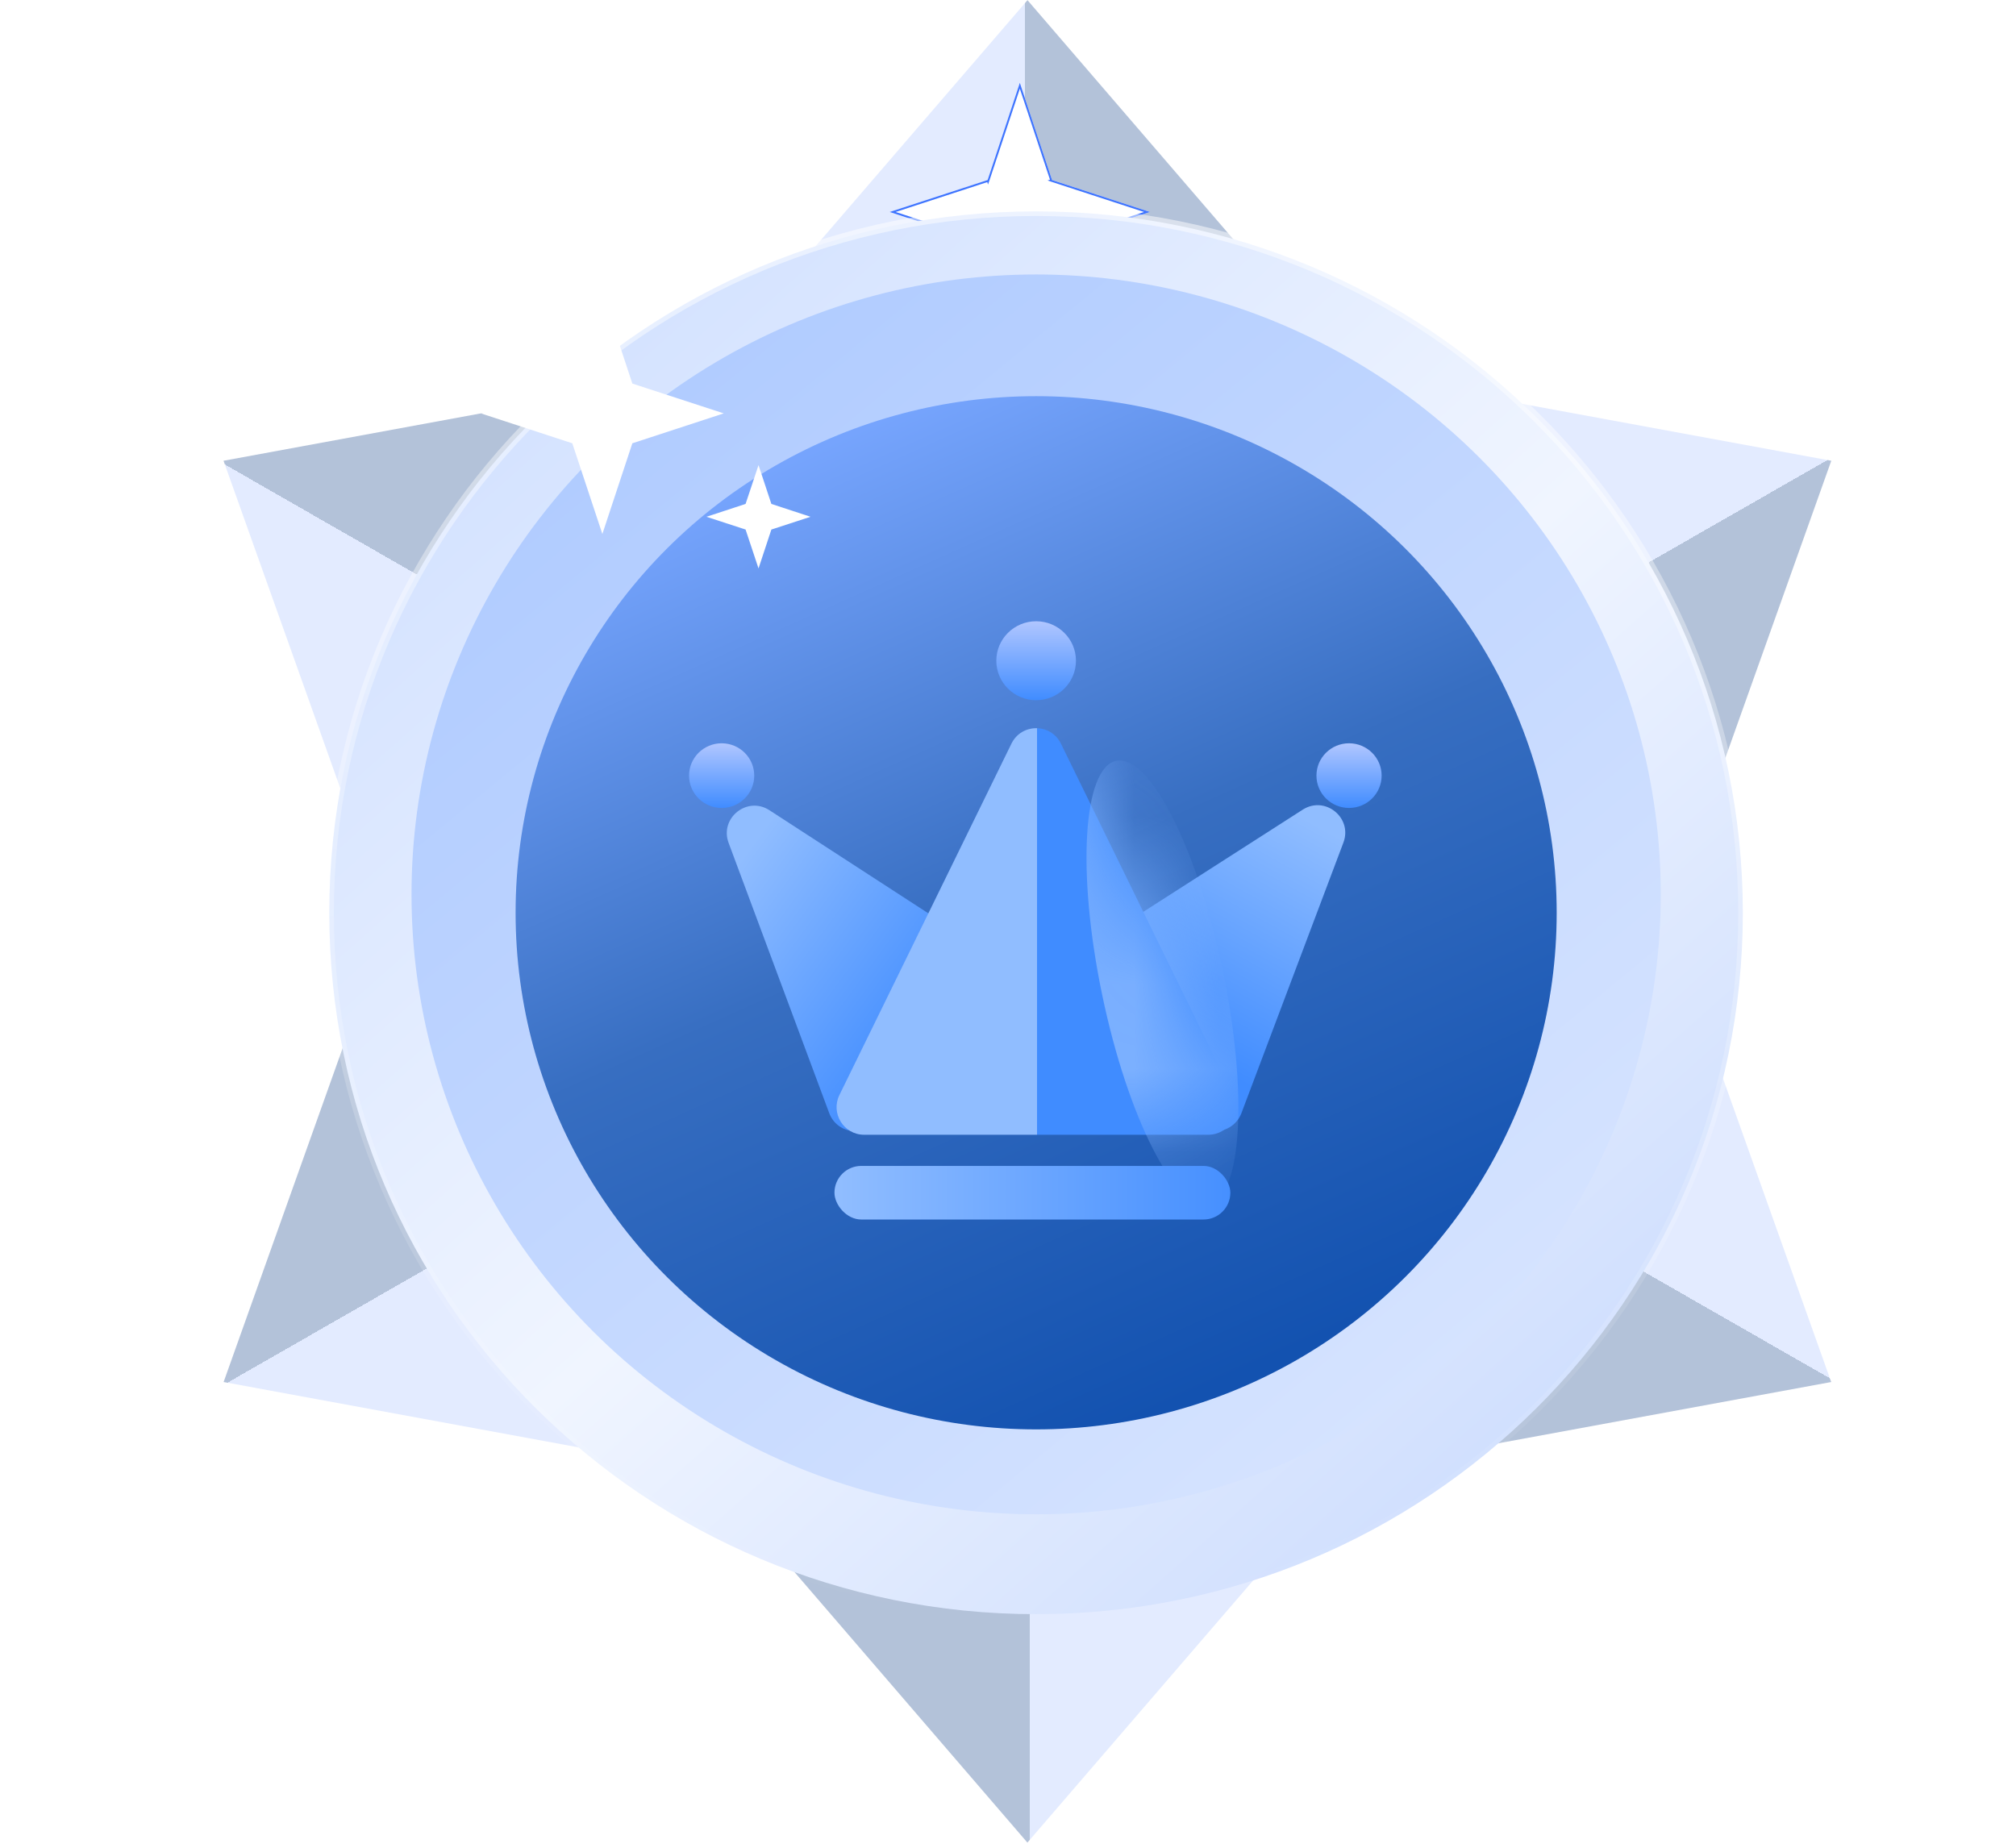<svg width="24" height="22" viewBox="0 0 24 22" fill="none" xmlns="http://www.w3.org/2000/svg">
<path d="M12.232 0.002L15.541 3.846H8.922L12.232 0.002Z" fill="url(#paint0_linear_1242_60420)"/>
<path d="M12.231 21.939L8.922 18.095L15.541 18.095L12.231 21.939Z" fill="url(#paint1_linear_1242_60420)"/>
<g filter="url(#filter0_f_1242_60420)">
<path d="M12.141 0.986L12.524 2.143L13.69 2.524L12.524 2.904L12.141 4.061L11.758 2.904L10.592 2.524L11.758 2.143L12.141 0.986Z" fill="white"/>
<path d="M12.141 1.021L12.514 2.147L12.507 2.149L12.521 2.154L13.655 2.524L12.521 2.894L12.519 2.887L12.514 2.901L12.141 4.027L11.768 2.901L11.775 2.899L11.761 2.894L10.627 2.524L11.761 2.154L11.763 2.161L11.768 2.147L12.141 1.021Z" stroke="#3E74FF" stroke-width="0.022"/>
</g>
<path d="M21.8 16.455L16.791 17.377L20.101 11.688L21.8 16.455Z" fill="url(#paint2_linear_1242_60420)"/>
<path d="M2.661 5.486L7.669 4.564L4.36 10.253L2.661 5.486Z" fill="url(#paint3_linear_1242_60420)"/>
<path d="M21.801 5.486L20.102 10.253L16.793 4.564L21.801 5.486Z" fill="url(#paint4_linear_1242_60420)"/>
<path d="M2.662 16.455L4.361 11.688L7.67 17.377L2.662 16.455Z" fill="url(#paint5_linear_1242_60420)"/>
<path d="M20.748 10.868C20.748 15.48 16.982 19.219 12.334 19.219C7.687 19.219 3.92 15.48 3.92 10.868C3.92 6.256 7.687 2.517 12.334 2.517C16.982 2.517 20.748 6.256 20.748 10.868Z" fill="url(#paint6_linear_1242_60420)" stroke="url(#paint7_linear_1242_60420)" stroke-width="0.109"/>
<g filter="url(#filter1_i_1242_60420)">
<ellipse cx="12.335" cy="10.868" rx="7.436" ry="7.381" fill="url(#paint8_linear_1242_60420)"/>
</g>
<g filter="url(#filter2_ii_1242_60420)">
<ellipse cx="12.335" cy="10.868" rx="6.197" ry="6.151" fill="url(#paint9_linear_1242_60420)"/>
</g>
<g filter="url(#filter3_d_1242_60420)">
<path d="M8.674 9.817C8.564 9.521 8.895 9.256 9.16 9.428L14.119 12.646C14.393 12.824 14.267 13.249 13.94 13.249H10.179C10.042 13.249 9.92 13.164 9.872 13.035L8.674 9.817Z" fill="url(#paint10_linear_1242_60420)"/>
<path d="M15.993 9.813C16.104 9.518 15.775 9.251 15.509 9.421L10.479 12.645C10.203 12.822 10.328 13.249 10.656 13.249H14.471C14.607 13.249 14.729 13.164 14.778 13.037L15.993 9.813Z" fill="url(#paint11_linear_1242_60420)"/>
<path d="M12.041 8.635C12.161 8.39 12.51 8.39 12.63 8.635L14.679 12.819C14.785 13.037 14.627 13.292 14.384 13.292H10.287C10.045 13.292 9.886 13.037 9.993 12.819L12.041 8.635Z" fill="url(#paint12_linear_1242_60420)"/>
<mask id="mask0_1242_60420" style="mask-type:alpha" maskUnits="userSpaceOnUse" x="9" y="8" width="6" height="6">
<path d="M12.041 8.635C12.161 8.39 12.51 8.39 12.63 8.635L14.679 12.819C14.785 13.037 14.627 13.292 14.384 13.292H10.287C10.045 13.292 9.886 13.037 9.993 12.819L12.041 8.635Z" fill="url(#paint13_linear_1242_60420)"/>
</mask>
<g mask="url(#mask0_1242_60420)">
<g filter="url(#filter4_f_1242_60420)">
<ellipse cx="2.696" cy="0.732" rx="2.696" ry="0.732" transform="matrix(0.204 0.979 -0.98 0.201 14.006 8.693)" fill="#7BB0FF"/>
</g>
</g>
<ellipse cx="12.335" cy="7.648" rx="0.474" ry="0.47" fill="url(#paint14_linear_1242_60420)"/>
<ellipse cx="8.591" cy="9.016" rx="0.388" ry="0.385" fill="url(#paint15_linear_1242_60420)"/>
<ellipse cx="16.06" cy="9.016" rx="0.388" ry="0.385" fill="url(#paint16_linear_1242_60420)"/>
<rect x="9.934" y="13.663" width="4.713" height="0.638" rx="0.319" fill="url(#paint17_linear_1242_60420)"/>
</g>
<path d="M9.03 5.538L9.183 6L9.649 6.153L9.183 6.305L9.03 6.768L8.876 6.305L8.41 6.153L8.876 6L9.03 5.538Z" fill="white"/>
<path d="M7.171 3.487L7.528 4.567L8.616 4.922L7.528 5.278L7.171 6.358L6.813 5.278L5.725 4.922L6.813 4.567L7.171 3.487Z" fill="white"/>
<defs>
<filter id="filter0_f_1242_60420" x="10.045" y="0.439" width="4.191" height="4.169" filterUnits="userSpaceOnUse" color-interpolation-filters="sRGB">
<feFlood flood-opacity="0" result="BackgroundImageFix"/>
<feBlend mode="normal" in="SourceGraphic" in2="BackgroundImageFix" result="shape"/>
<feGaussianBlur stdDeviation="0.273" result="effect1_foregroundBlur_1242_60420"/>
</filter>
<filter id="filter1_i_1242_60420" x="4.898" y="3.269" width="14.873" height="14.98" filterUnits="userSpaceOnUse" color-interpolation-filters="sRGB">
<feFlood flood-opacity="0" result="BackgroundImageFix"/>
<feBlend mode="normal" in="SourceGraphic" in2="BackgroundImageFix" result="shape"/>
<feColorMatrix in="SourceAlpha" type="matrix" values="0 0 0 0 0 0 0 0 0 0 0 0 0 0 0 0 0 0 127 0" result="hardAlpha"/>
<feOffset dy="-0.219"/>
<feGaussianBlur stdDeviation="0.219"/>
<feComposite in2="hardAlpha" operator="arithmetic" k2="-1" k3="1"/>
<feColorMatrix type="matrix" values="0 0 0 0 0 0 0 0 0 0.173 0 0 0 0 0.617 0 0 0 0.15 0"/>
<feBlend mode="normal" in2="shape" result="effect1_innerShadow_1242_60420"/>
</filter>
<filter id="filter2_ii_1242_60420" x="6.139" y="4.499" width="12.393" height="12.738" filterUnits="userSpaceOnUse" color-interpolation-filters="sRGB">
<feFlood flood-opacity="0" result="BackgroundImageFix"/>
<feBlend mode="normal" in="SourceGraphic" in2="BackgroundImageFix" result="shape"/>
<feColorMatrix in="SourceAlpha" type="matrix" values="0 0 0 0 0 0 0 0 0 0 0 0 0 0 0 0 0 0 127 0" result="hardAlpha"/>
<feOffset dy="0.219"/>
<feGaussianBlur stdDeviation="0.547"/>
<feComposite in2="hardAlpha" operator="arithmetic" k2="-1" k3="1"/>
<feColorMatrix type="matrix" values="0 0 0 0 0 0 0 0 0 0.193 0 0 0 0 0.487 0 0 0 1 0"/>
<feBlend mode="normal" in2="shape" result="effect1_innerShadow_1242_60420"/>
<feColorMatrix in="SourceAlpha" type="matrix" values="0 0 0 0 0 0 0 0 0 0 0 0 0 0 0 0 0 0 127 0" result="hardAlpha"/>
<feOffset dy="-0.219"/>
<feGaussianBlur stdDeviation="0.547"/>
<feComposite in2="hardAlpha" operator="arithmetic" k2="-1" k3="1"/>
<feColorMatrix type="matrix" values="0 0 0 0 0.438 0 0 0 0 0.629 0 0 0 0 1 0 0 0 1 0"/>
<feBlend mode="normal" in2="effect1_innerShadow_1242_60420" result="effect2_innerShadow_1242_60420"/>
</filter>
<filter id="filter3_d_1242_60420" x="7.766" y="6.959" width="9.119" height="7.998" filterUnits="userSpaceOnUse" color-interpolation-filters="sRGB">
<feFlood flood-opacity="0" result="BackgroundImageFix"/>
<feColorMatrix in="SourceAlpha" type="matrix" values="0 0 0 0 0 0 0 0 0 0 0 0 0 0 0 0 0 0 127 0" result="hardAlpha"/>
<feOffset dy="0.219"/>
<feGaussianBlur stdDeviation="0.219"/>
<feComposite in2="hardAlpha" operator="out"/>
<feColorMatrix type="matrix" values="0 0 0 0 0.112 0 0 0 0 0.364 0 0 0 0 0.746 0 0 0 0.68 0"/>
<feBlend mode="normal" in2="BackgroundImageFix" result="effect1_dropShadow_1242_60420"/>
<feBlend mode="normal" in="SourceGraphic" in2="effect1_dropShadow_1242_60420" result="shape"/>
</filter>
<filter id="filter4_f_1242_60420" x="12.28" y="8.18" width="3.121" height="6.599" filterUnits="userSpaceOnUse" color-interpolation-filters="sRGB">
<feFlood flood-opacity="0" result="BackgroundImageFix"/>
<feBlend mode="normal" in="SourceGraphic" in2="BackgroundImageFix" result="shape"/>
<feGaussianBlur stdDeviation="0.328" result="effect1_foregroundBlur_1242_60420"/>
</filter>
<linearGradient id="paint0_linear_1242_60420" x1="10.856" y1="1.54" x2="13.607" y2="1.54" gradientUnits="userSpaceOnUse">
<stop offset="0.489" stop-color="#E3EBFF"/>
<stop offset="0.489" stop-color="#D1E5EE"/>
<stop offset="0.489" stop-color="#B3C2D9"/>
</linearGradient>
<linearGradient id="paint1_linear_1242_60420" x1="13.607" y1="20.401" x2="10.856" y2="20.401" gradientUnits="userSpaceOnUse">
<stop offset="0.489" stop-color="#E3EBFF"/>
<stop offset="0.489" stop-color="#D1E5EE"/>
<stop offset="0.489" stop-color="#B3C2D9"/>
</linearGradient>
<linearGradient id="paint2_linear_1242_60420" x1="21.146" y1="14.503" x2="19.786" y2="16.877" gradientUnits="userSpaceOnUse">
<stop offset="0.489" stop-color="#E3EBFF"/>
<stop offset="0.489" stop-color="#D1E5EE"/>
<stop offset="0.489" stop-color="#B3C2D9"/>
</linearGradient>
<linearGradient id="paint3_linear_1242_60420" x1="3.314" y1="7.438" x2="4.675" y2="5.064" gradientUnits="userSpaceOnUse">
<stop offset="0.489" stop-color="#E3EBFF"/>
<stop offset="0.489" stop-color="#D1E5EE"/>
<stop offset="0.489" stop-color="#B3C2D9"/>
</linearGradient>
<linearGradient id="paint4_linear_1242_60420" x1="19.772" y1="5.072" x2="21.132" y2="7.446" gradientUnits="userSpaceOnUse">
<stop offset="0.489" stop-color="#E3EBFF"/>
<stop offset="0.489" stop-color="#D1E5EE"/>
<stop offset="0.489" stop-color="#B3C2D9"/>
</linearGradient>
<linearGradient id="paint5_linear_1242_60420" x1="4.691" y1="16.868" x2="3.331" y2="14.495" gradientUnits="userSpaceOnUse">
<stop offset="0.489" stop-color="#E3EBFF"/>
<stop offset="0.489" stop-color="#D1E5EE"/>
<stop offset="0.489" stop-color="#B3C2D9"/>
</linearGradient>
<linearGradient id="paint6_linear_1242_60420" x1="6.905" y1="4.617" x2="18.104" y2="17.202" gradientUnits="userSpaceOnUse">
<stop stop-color="#D5E3FF"/>
<stop offset="0.521" stop-color="#F0F5FF"/>
<stop offset="1" stop-color="#D0DFFE"/>
</linearGradient>
<linearGradient id="paint7_linear_1242_60420" x1="12.334" y1="2.462" x2="12.334" y2="19.274" gradientUnits="userSpaceOnUse">
<stop stop-color="white" stop-opacity="0.5"/>
<stop offset="1" stop-color="white" stop-opacity="0"/>
</linearGradient>
<linearGradient id="paint8_linear_1242_60420" x1="7.584" y1="5.23" x2="17.001" y2="16.678" gradientUnits="userSpaceOnUse">
<stop stop-color="#B1CCFF"/>
<stop offset="1" stop-color="#D5E3FF"/>
</linearGradient>
<linearGradient id="paint9_linear_1242_60420" x1="8.235" y1="5.803" x2="13.275" y2="17.047" gradientUnits="userSpaceOnUse">
<stop stop-color="#78A6FF"/>
<stop offset="0.484" stop-color="#376EC1"/>
<stop offset="1" stop-color="#1352B0"/>
</linearGradient>
<linearGradient id="paint10_linear_1242_60420" x1="8.736" y1="10.128" x2="11.238" y2="11.961" gradientUnits="userSpaceOnUse">
<stop stop-color="#90BDFF"/>
<stop offset="1" stop-color="#408CFF"/>
</linearGradient>
<linearGradient id="paint11_linear_1242_60420" x1="15.672" y1="9.598" x2="14.165" y2="12.331" gradientUnits="userSpaceOnUse">
<stop stop-color="#90BDFF"/>
<stop offset="1" stop-color="#408CFF"/>
</linearGradient>
<linearGradient id="paint12_linear_1242_60420" x1="11.019" y1="10.74" x2="13.69" y2="10.74" gradientUnits="userSpaceOnUse">
<stop offset="0.497" stop-color="#90BDFF"/>
<stop offset="0.497" stop-color="#408CFF"/>
</linearGradient>
<linearGradient id="paint13_linear_1242_60420" x1="11.019" y1="10.74" x2="13.69" y2="10.74" gradientUnits="userSpaceOnUse">
<stop offset="0.417" stop-color="#B1B0D8"/>
<stop offset="0.497" stop-color="#FFCC1D"/>
</linearGradient>
<linearGradient id="paint14_linear_1242_60420" x1="12.335" y1="7.178" x2="12.335" y2="8.118" gradientUnits="userSpaceOnUse">
<stop stop-color="#B0C6FF"/>
<stop offset="1" stop-color="#408CFF"/>
</linearGradient>
<linearGradient id="paint15_linear_1242_60420" x1="8.591" y1="8.631" x2="8.591" y2="9.401" gradientUnits="userSpaceOnUse">
<stop stop-color="#B0C6FF"/>
<stop offset="1" stop-color="#408CFF"/>
</linearGradient>
<linearGradient id="paint16_linear_1242_60420" x1="16.06" y1="8.631" x2="16.06" y2="9.401" gradientUnits="userSpaceOnUse">
<stop stop-color="#B0C6FF"/>
<stop offset="1" stop-color="#408CFF"/>
</linearGradient>
<linearGradient id="paint17_linear_1242_60420" x1="9.987" y1="13.982" x2="14.7" y2="13.982" gradientUnits="userSpaceOnUse">
<stop stop-color="#90BDFF"/>
<stop offset="1" stop-color="#458FFF"/>
</linearGradient>
</defs>
</svg>
